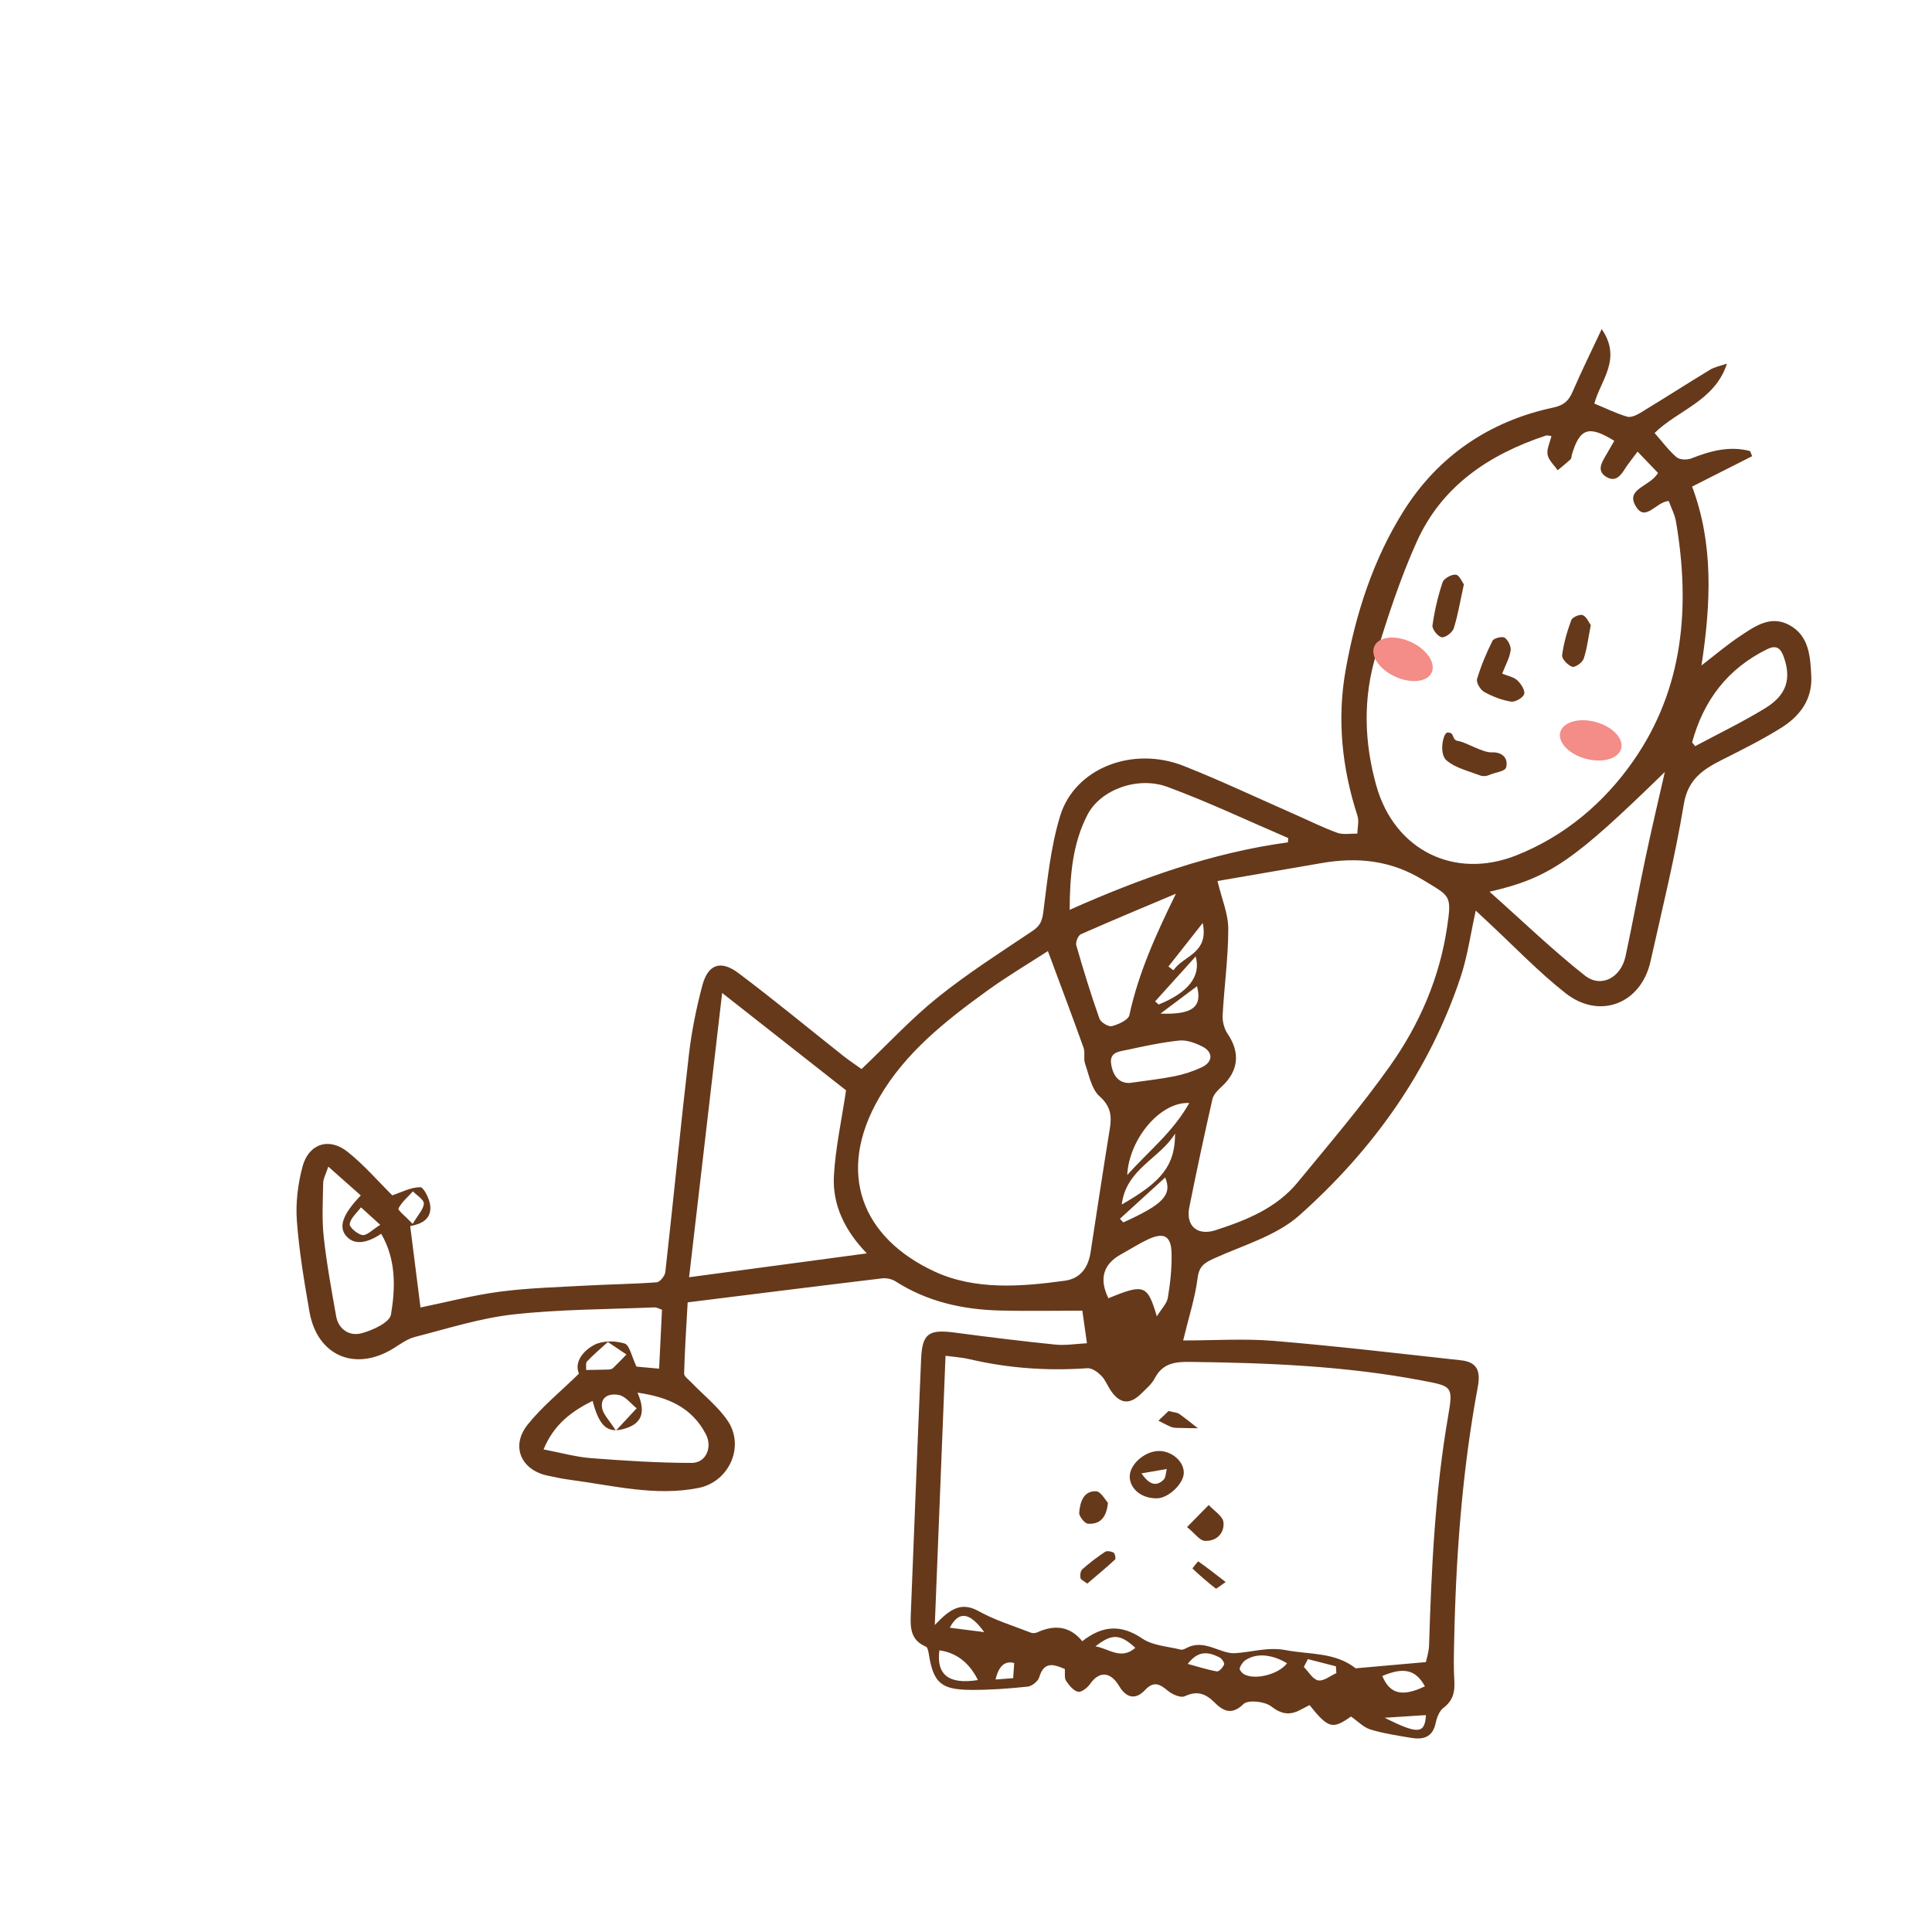 <?xml version="1.0" encoding="UTF-8"?>
<svg xmlns="http://www.w3.org/2000/svg" width="600" height="600" version="1.1" viewBox="0 0 600 600">
  <defs>
    <style>
      .cls-1 {
        fill: #66391b;
      }

      .cls-2 {
        fill: #f48c87;
      }
    </style>
  </defs>
  <!-- Generator: Adobe Illustrator 28.7.1, SVG Export Plug-In . SVG Version: 1.2.0 Build 142)  -->
  <g>
    <g id="_レイヤー_1" data-name="レイヤー_1">
      <g>
        <path class="cls-1" d="M458.3,282.84c-1.58,7.09-2.52,14.02-4.68,20.54-9.74,29.32-27.28,53.74-50.07,74.04-7.15,6.37-17.45,9.29-26.49,13.39-2.95,1.34-4.67,2.37-5.13,6.07-.75,6.05-2.69,11.95-4.49,19.41,9.61,0,18.92-.63,28.11.13,19.4,1.61,38.74,3.9,58.09,6.02,4.78.52,6.29,2.92,5.32,8.17-4.93,26.44-6.85,53.16-7.38,80.01-.08,3.83-.16,7.67.08,11.49.21,3.41-.47,6.08-3.39,8.29-1.27.96-2.05,2.99-2.4,4.67-.96,4.63-4.05,5.27-7.89,4.6-4.16-.72-8.38-1.33-12.4-2.57-2.14-.66-3.9-2.56-6.02-4.02-5.7,4.05-7.04,3.75-12.87-3.55-.94.49-1.93,1-2.93,1.52-3.29,1.72-5.83,1.32-9.02-1.14-2-1.54-7.15-2.08-8.58-.69-3.77,3.68-6.45,1.99-8.97-.5-2.86-2.82-5.41-3.73-9.26-1.93-1.25.58-3.88-.57-5.23-1.7-2.51-2.11-4.39-3.12-7.11-.22-2.91,3.1-5.8,2.49-8.01-1.22-2.72-4.57-6.21-4.75-9.04-.68-.83,1.19-2.73,2.66-3.76,2.42-1.45-.34-2.78-2.01-3.72-3.42-.56-.84-.26-2.24-.37-3.65-3.39-1.41-6.41-2.56-7.96,2.59-.38,1.25-2.27,2.76-3.6,2.89-5.9.61-11.84,1.06-17.76,1.01-9.25-.08-11.53-2.3-12.95-11.29-.12-.76-.36-1.93-.87-2.14-5.17-2.17-4.84-6.51-4.66-10.95,1.08-26.13,2.03-52.26,3.17-78.39.35-7.97,2.39-9.27,10.56-8.18,10.38,1.38,20.77,2.66,31.18,3.72,3.09.31,6.26-.24,9.76-.42-.56-4-1.07-7.55-1.43-10.13-8.9,0-17.32.18-25.74-.04-11.48-.31-22.42-2.74-32.27-9.05-1.15-.73-2.84-1.1-4.2-.93-19.96,2.39-39.92,4.9-60.36,7.45-.44,7.91-.92,15.01-1.1,22.11-.02.92,1.45,1.92,2.31,2.82,3.76,3.92,8.18,7.38,11.19,11.8,5.45,8,.47,19-9.01,20.9-13.42,2.68-26.49-.76-39.65-2.48-2.47-.32-4.92-.84-7.36-1.37-8.17-1.78-11.37-9.17-6.09-15.79,4.48-5.62,10.21-10.24,15.95-15.86-1.5-3.44,1.12-7.02,4.78-8.94,2.58-1.35,6.51-1.31,9.38-.42,1.58.49,2.2,4.05,3.71,7.18,1.23.11,3.82.35,7.02.64.31-6.23.6-12.16.9-18.3-.86-.28-1.62-.76-2.36-.73-14.6.61-29.27.58-43.77,2.18-10.33,1.15-20.44,4.4-30.58,6.99-2.33.59-4.45,2.16-6.54,3.47-11.96,7.49-23.86,2.47-26.25-11.37-1.62-9.35-3.21-18.75-3.9-28.19-.4-5.53.32-11.36,1.74-16.74,1.88-7.14,8.22-9.26,13.97-4.69,5.25,4.17,9.69,9.36,13.93,13.55,2.72-.9,5.69-2.5,8.68-2.53,1.07-.01,2.93,3.7,3.12,5.82.39,4.41-3.17,5.69-6.24,6.26,1.08,8.58,2.14,16.89,3.2,25.28,8.14-1.66,16.33-3.82,24.66-4.91,8.85-1.16,17.83-1.39,26.76-1.89,7.31-.4,14.64-.48,21.93-1.02,1-.07,2.54-1.97,2.68-3.15,2.52-22.5,4.71-45.03,7.32-67.51.84-7.24,2.3-14.46,4.17-21.51,1.75-6.59,5.68-8.02,11.22-3.86,11.05,8.29,21.69,17.12,32.52,25.68,2.04,1.61,4.22,3.05,5.71,4.12,8.18-7.78,15.43-15.64,23.67-22.26,9.32-7.48,19.46-13.95,29.4-20.61,2.33-1.56,3.01-3.03,3.37-5.85,1.29-10.02,2.3-20.24,5.22-29.84,4.52-14.88,22.52-21.88,38.46-15.55,11.59,4.6,22.89,9.95,34.32,14.97,4.42,1.94,8.75,4.12,13.27,5.76,1.87.68,4.16.21,6.26.27.04-1.86.58-3.89.04-5.56-4.83-14.83-6.39-30.02-3.66-45.31,3.12-17.47,8.6-34.44,18.07-49.45,10.72-16.99,26.6-27.78,46.43-32.01,3.29-.7,4.76-2.09,5.98-4.92,2.74-6.35,5.81-12.55,9.03-19.43,6.4,9.25-.35,15.9-2.29,23.12,3.53,1.46,6.77,3.05,10.19,4.07,1.17.35,2.94-.48,4.16-1.22,7.23-4.39,14.35-8.97,21.59-13.36,1.47-.89,3.3-1.21,5.25-1.89-3.74,11.58-15.17,14.37-22.47,21.54,2.36,2.68,4.34,5.38,6.81,7.51.97.83,3.26.91,4.58.39,5.97-2.35,11.92-3.97,18.26-2.29.22.53.43,1.06.65,1.59-6.06,3.07-12.11,6.13-18.65,9.44,6.65,17.69,5.88,36.16,2.91,55.55,4.32-3.32,7.87-6.36,11.74-8.94,4.7-3.13,9.69-6.85,15.63-3.56,6.05,3.35,6.42,9.68,6.73,15.74.38,7.32-3.52,12.47-9.26,16.08-5.89,3.7-12.17,6.82-18.4,9.96-5.91,2.98-10.63,6.01-11.92,13.78-2.72,16.39-6.72,32.58-10.34,48.82-2.93,13.17-15.8,18.26-26.45,9.86-8.6-6.79-16.22-14.81-24.28-22.28-1.18-1.09-2.35-2.19-3.55-3.32ZM293.64,421.06c-1.1,27.59-2.19,54.86-3.33,83.6,4.6-4.85,8.1-7.38,13.64-4.29,5.08,2.84,10.79,4.55,16.24,6.69.55.21,1.36.14,1.91-.11,5.25-2.38,10.04-2.11,14.01,2.74,6.28-4.91,12.06-5.29,18.63-.83,3.26,2.21,7.89,2.43,11.93,3.44.54.14,1.28-.22,1.85-.51,5.53-2.92,10.35,1.85,14.92,1.62,5.21-.26,10.17-2.03,15.9-.94,7.37,1.4,15.19.58,21.62,5.59.1.08.33.03.49.01,6.88-.61,13.76-1.22,21.37-1.89.22-1.09.93-3.16.99-5.25.74-23.8,1.84-47.56,5.92-71.1,1.64-9.43,1.22-9.32-8.19-11.11-23.83-4.53-47.91-5.48-72.08-5.77-4.6-.06-8.43.46-10.82,5.06-.96,1.86-2.75,3.33-4.29,4.85-3.53,3.49-6.6,3.13-9.41-1.04-1.02-1.52-1.69-3.35-2.95-4.61-1.12-1.11-2.88-2.39-4.27-2.3-12.39.88-24.61.02-36.7-2.82-2.24-.53-4.57-.66-7.37-1.04ZM481.8,135.42c-.8-.08-1.31-.28-1.7-.15-17.56,5.82-32.23,15.56-40.05,32.83-5.11,11.29-8.98,23.2-12.65,35.07-4.18,13.51-3.76,27.44.05,40.9,5.63,19.91,24.17,29.2,43.41,21.59,15.11-5.98,27.33-16.35,36.43-29.43,15.61-22.43,17.67-47.86,13.22-74.15-.39-2.31-1.56-4.49-2.28-6.5-4,.33-7.16,6.54-10.12,1.81-3.56-5.67,4.22-6.11,6.8-10.52-1.83-1.91-3.88-4.04-6.35-6.62-1.9,2.57-2.96,3.83-3.82,5.2-1.42,2.28-3.07,4.42-5.95,2.61-2.95-1.86-1.4-4.32-.14-6.53.89-1.55,1.79-3.09,2.68-4.63-7.94-4.9-10.72-3.94-13.17,4.29-.14.48-.08,1.14-.39,1.42-1.29,1.21-2.67,2.3-4.02,3.44-1.1-1.61-2.8-3.1-3.13-4.85-.33-1.73.71-3.72,1.19-5.77ZM378.11,273.62c1.32,5.56,3.35,10.21,3.34,14.87,0,8.95-1.27,17.89-1.75,26.85-.1,1.89.49,4.16,1.55,5.72,3.99,5.86,3.41,11.6-1.91,16.46-1.16,1.06-2.48,2.41-2.81,3.83-2.54,11.18-4.94,22.39-7.19,33.63-1.14,5.73,2.5,8.9,8.17,7.07,9.56-3.1,18.92-6.84,25.52-14.89,9.79-11.94,19.88-23.7,28.77-36.29,9.07-12.85,15.31-27.26,17.63-43.05,1.47-9.99.9-9.42-7.55-14.58-10.09-6.15-20.48-7.12-31.63-5.17-11.08,1.93-22.16,3.82-32.14,5.54ZM325.44,295.36c-6.13,3.98-12.69,7.86-18.85,12.31-12.87,9.31-25.43,19.21-33.52,33.17-13.69,23.61-5.18,43.72,17.22,54.07,12.55,5.79,26.74,4.71,40.39,2.83,4.9-.68,7.3-4.13,8.02-8.89,1.96-12.8,3.9-25.61,5.97-38.39.64-3.97.25-6.92-3.2-10.01-2.52-2.26-3.27-6.62-4.5-10.14-.53-1.51.08-3.43-.46-4.93-3.52-9.83-7.21-19.59-11.07-30ZM214,396.66c18.9-2.54,36.67-4.92,55.19-7.41-6.78-7.04-10.73-15.01-10.21-24.15.49-8.64,2.39-17.21,3.77-26.49-11.66-9.17-24.35-19.14-38.48-30.24-3.51,30.16-6.85,58.91-10.27,88.3ZM462.6,276.94c10.45,9.29,19.62,18.16,29.59,26.02,5.07,4,11.22.64,12.64-6,2.19-10.24,4.07-20.55,6.24-30.8,1.87-8.83,3.96-17.62,5.96-26.42-28.2,27.51-35.72,32.89-54.43,37.19ZM399.98,261.6c.03-.44.06-.89.09-1.33-12.48-5.35-24.78-11.19-37.5-15.89-9.31-3.44-20.83.91-24.83,8.62-4.66,9-5.48,18.88-5.55,29.55,22.19-9.86,44.27-17.74,67.78-20.95ZM197.99,432.5c2.63,6.08,1.34,9.42-3.52,11.04-5.58,1.85-8.3-.25-10.43-8.49-6.58,3.28-12.05,7.34-15.23,15.08,5.37,1.02,10.02,2.35,14.74,2.71,10.4.8,20.84,1.47,31.26,1.48,4.45,0,6.51-4.85,4.41-8.89-4.31-8.3-11.73-11.58-21.23-12.93ZM101.96,362.31c-.76,2.32-1.57,3.69-1.59,5.07-.11,5.6-.43,11.26.17,16.8.9,8.23,2.41,16.41,3.85,24.57.74,4.18,4.22,6.23,7.7,5.35,3.51-.89,8.91-3.36,9.33-5.84,1.41-8.37,1.61-17.15-3.04-25.1-4.82,3.23-8.58,3.41-10.9.65-2.39-2.82-1.05-6.74,4.57-12.55-3.18-2.82-6.34-5.62-10.09-8.95ZM365.2,277.54c-9.86,4.16-19.74,8.27-29.53,12.6-.85.38-1.7,2.47-1.42,3.44,2.2,7.65,4.54,15.25,7.19,22.76.41,1.16,2.79,2.61,3.84,2.34,2.04-.53,5.13-1.9,5.46-3.43,2.83-13.12,8.28-25.1,14.46-37.72ZM525.5,230.55c.31.39.63.78.94,1.18,7.28-3.9,14.74-7.49,21.77-11.8,6.8-4.17,8.19-9.3,5.65-16.2-.97-2.63-2.47-3.38-4.94-2.17-12.39,6.04-19.87,15.96-23.42,28.99ZM359.27,408.8c1.41-2.31,3.11-3.94,3.42-5.81.76-4.54,1.26-9.2,1.15-13.79-.13-5.45-2.4-6.62-7.42-4.25-2.85,1.35-5.52,3.08-8.29,4.6-5.53,3.06-6.85,7.62-3.9,13.63,11.08-4.55,12.1-4.23,15.04,5.62ZM350.76,336.33c5.08-.74,9.54-1.2,13.92-2.08,2.89-.58,5.78-1.51,8.45-2.75,3.61-1.67,3.72-4.78.2-6.53-2.17-1.08-4.82-2.06-7.12-1.82-5.58.58-11.1,1.81-16.6,2.98-2.32.49-5.18.72-4.5,4.54.65,3.65,2.49,5.7,5.65,5.66ZM369.34,342.55c-8.92-.48-18.68,11.05-19.27,22.36,6.81-7.58,14.2-13.34,19.27-22.36ZM364.93,352.04c-4.67,7.74-15.22,10.95-16.56,22.03,12.6-7.15,16.57-12.29,16.56-22.03ZM291.74,512.52c-1.02,7.68,3.04,10.67,11.96,9.23q-4.02-8.09-11.96-9.23ZM191.26,444.31c3-3.23,4.73-5.09,6.46-6.95-1.8-1.44-3.42-3.66-5.43-4.12-2.5-.56-5.89.17-5.32,3.96.31,2.02,2.21,3.79,4.3,7.11ZM188.77,416.77c-2.42,2.22-4.56,4.01-6.46,6.03-.49.52-.21,1.75-.29,2.66,2.32-.04,4.64-.06,6.97-.14.48-.02,1.07-.14,1.39-.45,1.43-1.36,2.79-2.81,4.17-4.22-1.64-1.1-3.27-2.2-5.78-3.89ZM399.71,516.55c-4.71-2.83-9.43-3.23-12.85-1.02-.85.55-1.55,1.6-1.86,2.57-.14.44.7,1.48,1.33,1.84,3.35,1.91,10.68.11,13.38-3.39ZM371.33,297.03c-4.2,4.65-8.4,9.31-12.6,13.96.37.32.73.64,1.1.97,8.84-3.57,13.28-8.53,11.5-14.93ZM429.29,520.5c2.35,5.65,6.27,6.55,13.23,3.2-2.78-5.1-6.52-6.09-13.23-3.2ZM347.8,378.5c.35.38.71.75,1.06,1.13,12.14-5.51,15.29-8.41,13-13.95-4.82,4.4-9.44,8.61-14.06,12.82ZM118.09,380.38c-2.59-2.35-4.29-3.89-5.99-5.43-1.26,1.71-3.21,3.31-3.5,5.17-.16.99,2.43,3.22,3.98,3.44,1.36.2,3.01-1.63,5.51-3.18ZM128.17,380.09c1.67-2.86,3.38-4.56,3.46-6.33.05-1.2-2.18-2.51-3.39-3.77-1.57,1.73-3.47,3.3-4.49,5.31-.27.54,2.2,2.45,4.41,4.79ZM360.39,314.78c9.98.4,13.05-2.08,11.35-8.5-3.54,2.65-6.9,5.17-11.35,8.5ZM362.87,300.15c.52.4,1.05.8,1.57,1.2,2.88-4.55,11.08-5.1,9.08-14.71-4.01,5.08-7.33,9.3-10.65,13.51ZM368.87,516.74c3.01.82,5.99,1.79,9.05,2.33.64.11,1.88-1.23,2.23-2.14.2-.5-.7-1.86-1.41-2.21-3.17-1.56-6.43-2.48-9.88,2.02ZM340.2,511.3c4.01.57,7.92,4.41,12.39.44-4.73-4.33-7.27-4.48-12.39-.44ZM406.17,515.26c-.42.81-.83,1.62-1.25,2.43,1.47,1.47,2.76,3.85,4.45,4.17,1.68.32,3.75-1.42,5.65-2.26-.05-.7-.09-1.41-.14-2.11-2.91-.75-5.81-1.49-8.72-2.24ZM442.84,532.64c-3.88.25-7.71.5-12.84.83,10.48,5.23,12.48,5.02,12.84-.83ZM305.66,506.87c-4.61-6.36-7.93-6.58-10.7-1.37,3.36.43,6.51.83,10.7,1.37ZM314.97,516.47q-4.33-1.18-5.79,5.12c1.86-.14,3.6-.28,5.47-.42.13-1.84.22-3.29.32-4.7Z"/>
        <path class="cls-1" d="M359.38,465.32c-4.6.12-8.31-2.7-8.53-6.49-.22-3.85,4.5-8.15,9-8.21,4.05-.05,7.81,3.21,7.79,6.76-.01,3.34-4.71,7.85-8.26,7.94ZM354.49,457.57c2.58,3.72,4.69,4.06,6.86,1.99.73-.7.69-2.21,1.01-3.35-2.38.41-4.75.82-7.87,1.36Z"/>
        <path class="cls-1" d="M368.65,474.24c2.82-2.86,4.78-4.86,6.74-6.85,1.61,1.78,4.38,3.45,4.57,5.38.34,3.41-2.23,6-5.88,5.74-1.5-.11-2.87-2.16-5.44-4.27Z"/>
        <path class="cls-1" d="M344.08,466.7c-.46,5.12-2.92,6.72-6.2,6.51-1.04-.07-2.83-2.34-2.73-3.47.28-3.14,1.26-6.76,5.23-6.62,1.49.05,2.89,2.74,3.7,3.58Z"/>
        <path class="cls-1" d="M337.66,491.8c-.99-.78-2-1.17-2.11-1.74-.16-.86-.01-2.19.56-2.69,2.22-1.97,4.6-3.79,7.07-5.43.61-.4,1.95-.17,2.67.26.44.26.73,1.85.43,2.13-2.75,2.55-5.65,4.94-8.62,7.48Z"/>
        <path class="cls-1" d="M362.91,438.2c1.74.45,2.67.46,3.3.9,2,1.4,3.88,2.96,5.81,4.46-2.19-.04-4.39-.05-6.58-.12-.65-.02-1.34-.1-1.92-.36-1.28-.56-2.51-1.24-3.76-1.87,1.16-1.1,2.32-2.21,3.15-3.01Z"/>
        <path class="cls-1" d="M380.66,491.31c-1.71,1.14-2.87,2.19-3.1,2.02-2.52-1.93-4.92-4.04-7.23-6.22-.06-.05,1.75-2.27,1.8-2.22,2.7,1.9,5.31,3.94,8.52,6.43Z"/>
        <path class="cls-1" d="M466.52,209.21c1.77.73,3.57,1.02,4.68,2.06,1.15,1.07,2.49,3.12,2.15,4.27-.34,1.15-2.79,2.56-4.07,2.36-2.89-.47-5.78-1.59-8.36-3.02-1.17-.65-2.52-2.91-2.21-3.98,1.21-4.09,2.88-8.08,4.8-11.9.41-.82,3.04-1.47,3.79-.95,1.08.75,2.04,2.74,1.84,4.01-.37,2.36-1.63,4.58-2.62,7.15Z"/>
        <path class="cls-1" d="M462.45,240.7c-.91.39-1.93.45-2.85.1-3.99-1.5-7.68-2.35-10.37-4.65-2.54-2.17-.93-9.28.51-8.63,2.05-.09,1.05,2.3,3.01,2.58,2.53.36,7.71,3.7,10.57,3.55,2.55-.14,5.15,1.25,4.47,4.53-.3,1.45-3.16,1.57-5.33,2.51Z"/>
        <path class="cls-1" d="M454.62,181.49c-1.17,5.32-1.85,9.59-3.15,13.66-.41,1.27-2.62,2.94-3.73,2.75-1.19-.2-3.03-2.51-2.87-3.65.63-4.54,1.69-9.07,3.14-13.42.4-1.19,2.81-2.52,4.12-2.36,1.11.14,1.97,2.33,2.49,3.02Z"/>
        <path class="cls-1" d="M494.03,194.13c-.79,4.01-1.16,7.35-2.21,10.45-.4,1.18-2.66,2.78-3.53,2.5-1.36-.44-3.3-2.45-3.16-3.56.47-3.73,1.55-7.43,2.86-10.97.33-.89,2.69-1.89,3.55-1.52,1.2.52,1.88,2.27,2.49,3.1Z"/>
      </g>
      <ellipse class="cls-2" cx="435.75" cy="204.78" rx="5.91" ry="9.79" transform="translate(66.84 514.17) rotate(-65.16)"/>
      <ellipse class="cls-2" cx="494.03" cy="229.95" rx="5.91" ry="9.79" transform="translate(142.65 646.45) rotate(-74.81)"/>
    </g>
  </g>
</svg>